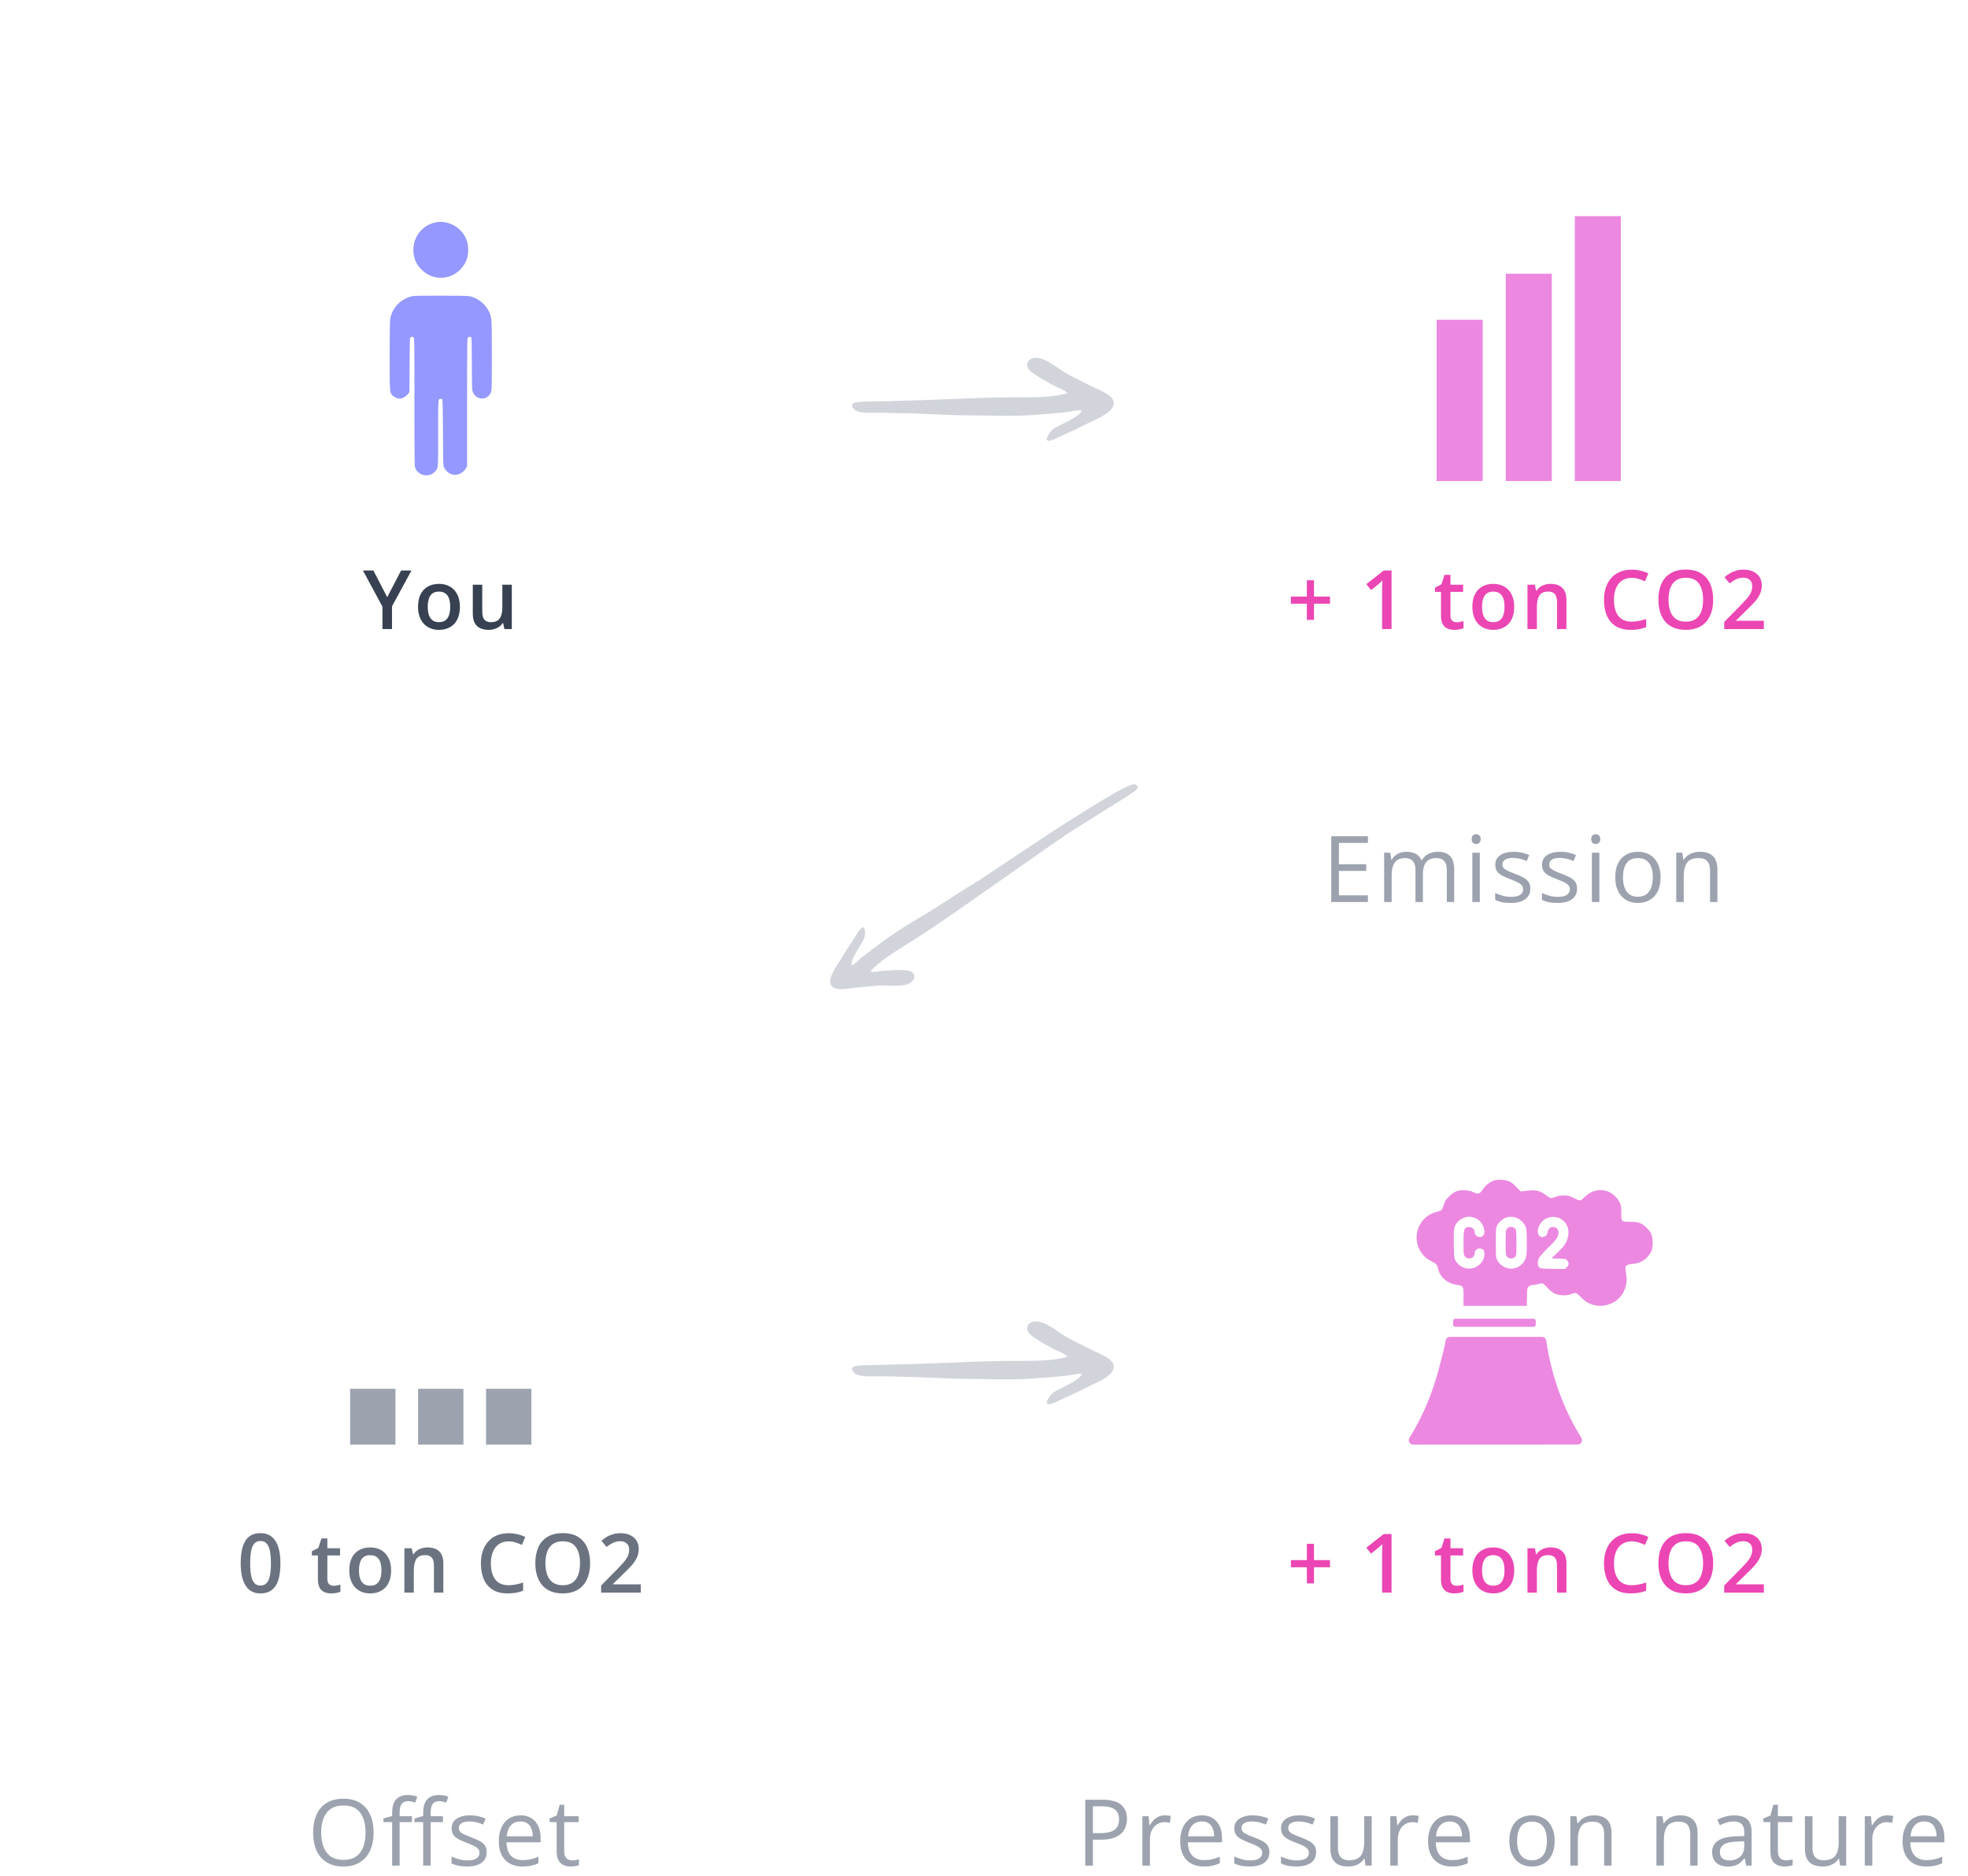 <svg width="192" height="183" viewBox="0 0 192 183" fill="none" xmlns="http://www.w3.org/2000/svg">
<path d="M133.456 88H129.879V81.575H133.456V82.234H130.626V84.313H133.293V84.963H130.626V87.341H133.456V88ZM140.27 83.096C140.8 83.096 141.2 83.235 141.469 83.513C141.739 83.789 141.874 84.232 141.874 84.845V88H141.153V84.88C141.153 84.49 141.068 84.199 140.898 84.005C140.731 83.809 140.482 83.711 140.151 83.711C139.685 83.711 139.347 83.846 139.136 84.115C138.925 84.385 138.819 84.782 138.819 85.306V88H138.094V84.88C138.094 84.619 138.056 84.402 137.98 84.23C137.907 84.057 137.795 83.928 137.646 83.843C137.499 83.755 137.313 83.711 137.088 83.711C136.769 83.711 136.512 83.777 136.319 83.909C136.125 84.04 135.985 84.237 135.897 84.498C135.812 84.755 135.77 85.073 135.77 85.451V88H135.04V83.184H135.629L135.739 83.865H135.778C135.875 83.698 135.997 83.557 136.143 83.443C136.29 83.329 136.454 83.242 136.635 83.184C136.817 83.125 137.01 83.096 137.215 83.096C137.582 83.096 137.888 83.165 138.134 83.302C138.383 83.437 138.563 83.644 138.674 83.922H138.714C138.872 83.644 139.089 83.437 139.364 83.302C139.64 83.165 139.941 83.096 140.27 83.096ZM144.372 83.184V88H143.642V83.184H144.372ZM144.016 81.382C144.136 81.382 144.238 81.421 144.323 81.501C144.411 81.577 144.455 81.697 144.455 81.861C144.455 82.022 144.411 82.142 144.323 82.221C144.238 82.3 144.136 82.34 144.016 82.34C143.89 82.34 143.784 82.3 143.699 82.221C143.617 82.142 143.576 82.022 143.576 81.861C143.576 81.697 143.617 81.577 143.699 81.501C143.784 81.421 143.89 81.382 144.016 81.382ZM149.304 86.682C149.304 86.989 149.227 87.249 149.071 87.46C148.919 87.668 148.699 87.824 148.412 87.93C148.128 88.035 147.788 88.088 147.393 88.088C147.056 88.088 146.764 88.061 146.518 88.009C146.272 87.956 146.057 87.881 145.872 87.785V87.112C146.068 87.209 146.303 87.297 146.575 87.376C146.848 87.455 147.126 87.495 147.41 87.495C147.826 87.495 148.128 87.427 148.315 87.293C148.503 87.158 148.597 86.975 148.597 86.743C148.597 86.611 148.559 86.496 148.482 86.396C148.409 86.293 148.285 86.195 148.109 86.102C147.933 86.005 147.69 85.899 147.379 85.785C147.072 85.668 146.805 85.552 146.58 85.438C146.357 85.321 146.184 85.179 146.061 85.012C145.941 84.845 145.881 84.628 145.881 84.361C145.881 83.954 146.045 83.642 146.373 83.425C146.704 83.206 147.138 83.096 147.674 83.096C147.964 83.096 148.235 83.125 148.487 83.184C148.742 83.239 148.979 83.315 149.199 83.412L148.953 83.997C148.753 83.912 148.541 83.84 148.315 83.781C148.09 83.723 147.86 83.693 147.625 83.693C147.289 83.693 147.029 83.749 146.848 83.86C146.669 83.972 146.58 84.124 146.58 84.317C146.58 84.467 146.621 84.59 146.703 84.686C146.788 84.783 146.922 84.874 147.107 84.959C147.291 85.044 147.535 85.144 147.836 85.258C148.138 85.369 148.399 85.485 148.619 85.605C148.838 85.722 149.007 85.866 149.124 86.036C149.244 86.203 149.304 86.418 149.304 86.682ZM153.863 86.682C153.863 86.989 153.786 87.249 153.63 87.46C153.478 87.668 153.258 87.824 152.971 87.93C152.687 88.035 152.347 88.088 151.952 88.088C151.615 88.088 151.323 88.061 151.077 88.009C150.831 87.956 150.616 87.881 150.431 87.785V87.112C150.627 87.209 150.862 87.297 151.134 87.376C151.407 87.455 151.685 87.495 151.969 87.495C152.385 87.495 152.687 87.427 152.874 87.293C153.062 87.158 153.156 86.975 153.156 86.743C153.156 86.611 153.118 86.496 153.041 86.396C152.968 86.293 152.844 86.195 152.668 86.102C152.492 86.005 152.249 85.899 151.938 85.785C151.631 85.668 151.364 85.552 151.139 85.438C150.916 85.321 150.743 85.179 150.62 85.012C150.5 84.845 150.44 84.628 150.44 84.361C150.44 83.954 150.604 83.642 150.932 83.425C151.263 83.206 151.697 83.096 152.233 83.096C152.523 83.096 152.794 83.125 153.046 83.184C153.301 83.239 153.538 83.315 153.758 83.412L153.512 83.997C153.312 83.912 153.1 83.84 152.874 83.781C152.649 83.723 152.419 83.693 152.184 83.693C151.848 83.693 151.588 83.749 151.407 83.86C151.228 83.972 151.139 84.124 151.139 84.317C151.139 84.467 151.18 84.59 151.262 84.686C151.347 84.783 151.481 84.874 151.666 84.959C151.851 85.044 152.094 85.144 152.395 85.258C152.697 85.369 152.958 85.485 153.178 85.605C153.397 85.722 153.566 85.866 153.683 86.036C153.803 86.203 153.863 86.418 153.863 86.682ZM156.036 83.184V88H155.307V83.184H156.036ZM155.68 81.382C155.8 81.382 155.903 81.421 155.988 81.501C156.076 81.577 156.12 81.697 156.12 81.861C156.12 82.022 156.076 82.142 155.988 82.221C155.903 82.3 155.8 82.34 155.68 82.34C155.554 82.34 155.449 82.3 155.364 82.221C155.282 82.142 155.241 82.022 155.241 81.861C155.241 81.697 155.282 81.577 155.364 81.501C155.449 81.421 155.554 81.382 155.68 81.382ZM162.006 85.583C162.006 85.978 161.954 86.332 161.852 86.642C161.749 86.953 161.601 87.215 161.408 87.429C161.215 87.643 160.98 87.807 160.705 87.921C160.432 88.032 160.123 88.088 159.778 88.088C159.455 88.088 159.16 88.032 158.89 87.921C158.623 87.807 158.392 87.643 158.196 87.429C158.002 87.215 157.851 86.953 157.743 86.642C157.638 86.332 157.585 85.978 157.585 85.583C157.585 85.056 157.674 84.607 157.853 84.238C158.032 83.866 158.287 83.584 158.618 83.39C158.952 83.194 159.349 83.096 159.808 83.096C160.248 83.096 160.632 83.194 160.96 83.39C161.291 83.586 161.547 83.871 161.729 84.243C161.913 84.612 162.006 85.059 162.006 85.583ZM158.341 85.583C158.341 85.97 158.392 86.305 158.495 86.589C158.597 86.874 158.755 87.093 158.969 87.249C159.183 87.404 159.458 87.481 159.795 87.481C160.129 87.481 160.403 87.404 160.617 87.249C160.834 87.093 160.994 86.874 161.096 86.589C161.199 86.305 161.25 85.97 161.25 85.583C161.25 85.199 161.199 84.868 161.096 84.59C160.994 84.309 160.835 84.092 160.621 83.939C160.408 83.787 160.131 83.711 159.791 83.711C159.29 83.711 158.922 83.876 158.688 84.207C158.456 84.539 158.341 84.997 158.341 85.583ZM165.818 83.096C166.389 83.096 166.821 83.236 167.114 83.518C167.407 83.796 167.554 84.244 167.554 84.862V88H166.833V84.911C166.833 84.509 166.741 84.209 166.556 84.01C166.374 83.811 166.095 83.711 165.717 83.711C165.183 83.711 164.808 83.862 164.592 84.164C164.375 84.465 164.266 84.903 164.266 85.478V88H163.537V83.184H164.126L164.236 83.878H164.275C164.378 83.708 164.508 83.566 164.666 83.452C164.825 83.335 165.002 83.247 165.198 83.188C165.394 83.126 165.601 83.096 165.818 83.096Z" fill="#9CA3AF"/>
<path d="M36.451 178.779C36.451 179.274 36.388 179.725 36.262 180.132C36.136 180.537 35.949 180.885 35.7 181.178C35.454 181.468 35.148 181.692 34.781 181.851C34.415 182.009 33.99 182.088 33.507 182.088C33.009 182.088 32.574 182.009 32.202 181.851C31.832 181.692 31.525 181.467 31.279 181.174C31.036 180.881 30.852 180.531 30.73 180.124C30.609 179.716 30.549 179.265 30.549 178.77C30.549 178.114 30.658 177.538 30.875 177.043C31.091 176.548 31.419 176.163 31.859 175.887C32.301 175.612 32.855 175.474 33.52 175.474C34.156 175.474 34.69 175.61 35.124 175.883C35.56 176.155 35.89 176.539 36.113 177.034C36.338 177.526 36.451 178.108 36.451 178.779ZM31.336 178.779C31.336 179.324 31.414 179.795 31.569 180.194C31.724 180.592 31.961 180.9 32.281 181.117C32.603 181.333 33.012 181.442 33.507 181.442C34.005 181.442 34.412 181.333 34.728 181.117C35.048 180.9 35.284 180.592 35.436 180.194C35.588 179.795 35.665 179.324 35.665 178.779C35.665 177.95 35.49 177.302 35.142 176.836C34.796 176.368 34.255 176.133 33.52 176.133C33.022 176.133 32.612 176.24 32.29 176.454C31.967 176.668 31.727 176.973 31.569 177.368C31.414 177.761 31.336 178.231 31.336 178.779ZM40.188 177.755H38.989V182H38.259V177.755H37.407V177.403L38.259 177.162V176.841C38.259 176.437 38.319 176.108 38.439 175.856C38.56 175.602 38.734 175.414 38.962 175.294C39.191 175.174 39.469 175.114 39.797 175.114C39.982 175.114 40.15 175.13 40.303 175.162C40.458 175.194 40.594 175.231 40.711 175.272L40.522 175.848C40.423 175.815 40.31 175.786 40.184 175.76C40.061 175.73 39.935 175.716 39.806 175.716C39.528 175.716 39.321 175.807 39.187 175.988C39.055 176.167 38.989 176.448 38.989 176.832V177.184H40.188V177.755ZM43.216 177.755H42.017V182H41.287V177.755H40.435V177.403L41.287 177.162V176.841C41.287 176.437 41.347 176.108 41.467 175.856C41.587 175.602 41.762 175.414 41.99 175.294C42.219 175.174 42.497 175.114 42.825 175.114C43.01 175.114 43.178 175.13 43.331 175.162C43.486 175.194 43.622 175.231 43.739 175.272L43.55 175.848C43.451 175.815 43.338 175.786 43.212 175.76C43.089 175.73 42.963 175.716 42.834 175.716C42.556 175.716 42.349 175.807 42.214 175.988C42.083 176.167 42.017 176.448 42.017 176.832V177.184H43.216V177.755ZM47.485 180.682C47.485 180.989 47.408 181.249 47.252 181.459C47.1 181.667 46.88 181.824 46.593 181.93C46.309 182.035 45.969 182.088 45.574 182.088C45.237 182.088 44.945 182.062 44.699 182.009C44.453 181.956 44.238 181.881 44.053 181.785V181.112C44.249 181.209 44.484 181.297 44.756 181.376C45.029 181.455 45.307 181.495 45.591 181.495C46.007 181.495 46.309 181.427 46.496 181.292C46.684 181.158 46.778 180.975 46.778 180.743C46.778 180.611 46.74 180.496 46.663 180.396C46.59 180.293 46.466 180.195 46.29 180.102C46.114 180.005 45.871 179.899 45.56 179.785C45.253 179.668 44.986 179.552 44.761 179.438C44.538 179.321 44.365 179.179 44.242 179.012C44.122 178.845 44.062 178.628 44.062 178.361C44.062 177.954 44.226 177.642 44.554 177.425C44.885 177.206 45.319 177.096 45.855 177.096C46.145 177.096 46.416 177.125 46.668 177.184C46.923 177.239 47.16 177.315 47.38 177.412L47.134 177.997C46.934 177.912 46.722 177.84 46.496 177.781C46.271 177.723 46.041 177.693 45.807 177.693C45.47 177.693 45.21 177.749 45.029 177.86C44.85 177.972 44.761 178.124 44.761 178.317C44.761 178.467 44.802 178.59 44.884 178.687C44.969 178.783 45.103 178.874 45.288 178.959C45.473 179.044 45.716 179.144 46.017 179.258C46.319 179.369 46.58 179.485 46.8 179.605C47.02 179.722 47.188 179.866 47.305 180.036C47.425 180.203 47.485 180.418 47.485 180.682ZM50.783 177.096C51.193 177.096 51.545 177.187 51.838 177.368C52.131 177.55 52.355 177.805 52.51 178.133C52.666 178.458 52.743 178.839 52.743 179.275V179.728H49.416C49.425 180.293 49.566 180.724 49.838 181.02C50.111 181.316 50.495 181.464 50.99 181.464C51.294 181.464 51.564 181.436 51.798 181.38C52.033 181.325 52.276 181.243 52.528 181.134V181.776C52.285 181.884 52.043 181.963 51.803 182.013C51.565 182.063 51.284 182.088 50.959 182.088C50.496 182.088 50.092 181.994 49.746 181.807C49.403 181.616 49.137 181.338 48.946 180.972C48.756 180.605 48.661 180.157 48.661 179.627C48.661 179.108 48.747 178.66 48.92 178.282C49.096 177.901 49.342 177.608 49.658 177.403C49.977 177.198 50.352 177.096 50.783 177.096ZM50.774 177.693C50.385 177.693 50.074 177.821 49.843 178.076C49.611 178.331 49.474 178.687 49.43 179.144H51.978C51.975 178.856 51.93 178.604 51.842 178.388C51.757 178.168 51.627 177.998 51.451 177.878C51.275 177.755 51.05 177.693 50.774 177.693ZM55.808 181.49C55.928 181.49 56.051 181.48 56.177 181.459C56.303 181.439 56.406 181.414 56.485 181.385V181.952C56.4 181.99 56.281 182.022 56.129 182.048C55.979 182.075 55.833 182.088 55.689 182.088C55.434 182.088 55.203 182.044 54.995 181.956C54.787 181.865 54.62 181.713 54.494 181.499C54.371 181.285 54.309 180.989 54.309 180.611V177.755H53.624V177.399L54.314 177.113L54.604 176.067H55.043V177.184H56.454V177.755H55.043V180.589C55.043 180.891 55.112 181.117 55.25 181.266C55.391 181.416 55.577 181.49 55.808 181.49Z" fill="#9CA3AF"/>
<path d="M107.558 175.575C108.387 175.575 108.992 175.738 109.373 176.063C109.756 176.385 109.948 176.848 109.948 177.452C109.948 177.724 109.903 177.983 109.812 178.229C109.724 178.473 109.581 178.688 109.381 178.875C109.182 179.06 108.92 179.207 108.595 179.315C108.272 179.42 107.877 179.473 107.408 179.473H106.626V182H105.879V175.575H107.558ZM107.487 176.212H106.626V178.832H107.325C107.735 178.832 108.076 178.788 108.349 178.7C108.624 178.612 108.831 178.47 108.968 178.273C109.106 178.074 109.175 177.811 109.175 177.482C109.175 177.055 109.039 176.737 108.766 176.529C108.494 176.318 108.067 176.212 107.487 176.212ZM113.642 177.096C113.738 177.096 113.839 177.102 113.945 177.113C114.05 177.122 114.144 177.135 114.226 177.153L114.134 177.83C114.055 177.809 113.967 177.793 113.87 177.781C113.773 177.77 113.683 177.764 113.598 177.764C113.404 177.764 113.221 177.803 113.048 177.882C112.878 177.958 112.729 178.07 112.6 178.216C112.471 178.36 112.37 178.534 112.297 178.739C112.224 178.941 112.187 179.167 112.187 179.416V182H111.453V177.184H112.06L112.139 178.071H112.169C112.269 177.893 112.389 177.73 112.53 177.583C112.67 177.434 112.833 177.315 113.018 177.228C113.205 177.14 113.413 177.096 113.642 177.096ZM117.26 177.096C117.67 177.096 118.022 177.187 118.315 177.368C118.608 177.55 118.832 177.805 118.987 178.133C119.143 178.458 119.22 178.839 119.22 179.275V179.728H115.894C115.902 180.293 116.043 180.724 116.315 181.02C116.588 181.316 116.972 181.464 117.467 181.464C117.771 181.464 118.041 181.436 118.275 181.38C118.51 181.325 118.753 181.243 119.005 181.134V181.776C118.762 181.884 118.52 181.963 118.28 182.013C118.042 182.063 117.761 182.088 117.436 182.088C116.973 182.088 116.569 181.994 116.223 181.807C115.88 181.616 115.614 181.338 115.423 180.972C115.233 180.605 115.138 180.157 115.138 179.627C115.138 179.108 115.224 178.66 115.397 178.282C115.573 177.901 115.819 177.608 116.135 177.403C116.455 177.198 116.83 177.096 117.26 177.096ZM117.251 177.693C116.862 177.693 116.551 177.821 116.32 178.076C116.088 178.331 115.951 178.687 115.907 179.144H118.456C118.453 178.856 118.407 178.604 118.319 178.388C118.234 178.168 118.104 177.998 117.928 177.878C117.752 177.755 117.527 177.693 117.251 177.693ZM123.845 180.682C123.845 180.989 123.768 181.249 123.612 181.459C123.46 181.667 123.24 181.824 122.953 181.93C122.669 182.035 122.329 182.088 121.934 182.088C121.597 182.088 121.305 182.062 121.059 182.009C120.813 181.956 120.598 181.881 120.413 181.785V181.112C120.609 181.209 120.844 181.297 121.116 181.376C121.389 181.455 121.667 181.495 121.951 181.495C122.367 181.495 122.669 181.427 122.856 181.292C123.044 181.158 123.138 180.975 123.138 180.743C123.138 180.611 123.1 180.496 123.023 180.396C122.95 180.293 122.826 180.195 122.65 180.102C122.474 180.005 122.231 179.899 121.92 179.785C121.613 179.668 121.346 179.552 121.121 179.438C120.898 179.321 120.725 179.179 120.602 179.012C120.482 178.845 120.422 178.628 120.422 178.361C120.422 177.954 120.586 177.642 120.914 177.425C121.245 177.206 121.679 177.096 122.215 177.096C122.505 177.096 122.776 177.125 123.028 177.184C123.283 177.239 123.52 177.315 123.74 177.412L123.494 177.997C123.294 177.912 123.082 177.84 122.856 177.781C122.631 177.723 122.401 177.693 122.166 177.693C121.83 177.693 121.57 177.749 121.389 177.86C121.21 177.972 121.121 178.124 121.121 178.317C121.121 178.467 121.162 178.59 121.244 178.687C121.329 178.783 121.463 178.874 121.648 178.959C121.832 179.044 122.076 179.144 122.377 179.258C122.679 179.369 122.94 179.485 123.16 179.605C123.379 179.722 123.548 179.866 123.665 180.036C123.785 180.203 123.845 180.418 123.845 180.682ZM128.404 180.682C128.404 180.989 128.327 181.249 128.171 181.459C128.019 181.667 127.799 181.824 127.512 181.93C127.228 182.035 126.888 182.088 126.493 182.088C126.156 182.088 125.864 182.062 125.618 182.009C125.372 181.956 125.157 181.881 124.972 181.785V181.112C125.168 181.209 125.403 181.297 125.675 181.376C125.948 181.455 126.226 181.495 126.51 181.495C126.926 181.495 127.228 181.427 127.415 181.292C127.603 181.158 127.697 180.975 127.697 180.743C127.697 180.611 127.659 180.496 127.582 180.396C127.509 180.293 127.385 180.195 127.209 180.102C127.033 180.005 126.79 179.899 126.479 179.785C126.172 179.668 125.905 179.552 125.68 179.438C125.457 179.321 125.284 179.179 125.161 179.012C125.041 178.845 124.981 178.628 124.981 178.361C124.981 177.954 125.145 177.642 125.473 177.425C125.804 177.206 126.238 177.096 126.774 177.096C127.064 177.096 127.335 177.125 127.587 177.184C127.842 177.239 128.079 177.315 128.299 177.412L128.053 177.997C127.853 177.912 127.641 177.84 127.415 177.781C127.19 177.723 126.96 177.693 126.726 177.693C126.389 177.693 126.129 177.749 125.948 177.86C125.769 177.972 125.68 178.124 125.68 178.317C125.68 178.467 125.721 178.59 125.803 178.687C125.888 178.783 126.022 178.874 126.207 178.959C126.392 179.044 126.635 179.144 126.936 179.258C127.238 179.369 127.499 179.485 127.719 179.605C127.938 179.722 128.107 179.866 128.224 180.036C128.344 180.203 128.404 180.418 128.404 180.682ZM133.825 177.184V182H133.227L133.121 181.323H133.082C132.982 181.49 132.853 181.631 132.695 181.745C132.537 181.859 132.358 181.944 132.159 182C131.963 182.059 131.753 182.088 131.531 182.088C131.15 182.088 130.83 182.026 130.573 181.903C130.315 181.78 130.12 181.59 129.988 181.332C129.859 181.074 129.795 180.743 129.795 180.339V177.184H130.533V180.286C130.533 180.687 130.624 180.988 130.806 181.187C130.987 181.383 131.264 181.481 131.636 181.481C131.994 181.481 132.278 181.414 132.489 181.279C132.703 181.145 132.856 180.947 132.95 180.686C133.044 180.422 133.091 180.1 133.091 179.719V177.184H133.825ZM137.826 177.096C137.922 177.096 138.023 177.102 138.129 177.113C138.234 177.122 138.328 177.135 138.41 177.153L138.318 177.83C138.239 177.809 138.151 177.793 138.054 177.781C137.957 177.77 137.867 177.764 137.782 177.764C137.588 177.764 137.405 177.803 137.232 177.882C137.062 177.958 136.913 178.07 136.784 178.216C136.655 178.36 136.554 178.534 136.481 178.739C136.408 178.941 136.371 179.167 136.371 179.416V182H135.637V177.184H136.244L136.323 178.071H136.353C136.453 177.893 136.573 177.73 136.714 177.583C136.854 177.434 137.017 177.315 137.202 177.228C137.389 177.14 137.597 177.096 137.826 177.096ZM141.444 177.096C141.854 177.096 142.206 177.187 142.499 177.368C142.792 177.55 143.016 177.805 143.171 178.133C143.327 178.458 143.404 178.839 143.404 179.275V179.728H140.077C140.086 180.293 140.227 180.724 140.499 181.02C140.772 181.316 141.156 181.464 141.651 181.464C141.955 181.464 142.225 181.436 142.459 181.38C142.694 181.325 142.937 181.243 143.189 181.134V181.776C142.946 181.884 142.704 181.963 142.464 182.013C142.226 182.063 141.945 182.088 141.62 182.088C141.157 182.088 140.753 181.994 140.407 181.807C140.064 181.616 139.798 181.338 139.607 180.972C139.417 180.605 139.322 180.157 139.322 179.627C139.322 179.108 139.408 178.66 139.581 178.282C139.757 177.901 140.003 177.608 140.319 177.403C140.639 177.198 141.014 177.096 141.444 177.096ZM141.435 177.693C141.046 177.693 140.735 177.821 140.504 178.076C140.272 178.331 140.135 178.687 140.091 179.144H142.64C142.637 178.856 142.591 178.604 142.503 178.388C142.418 178.168 142.288 177.998 142.112 177.878C141.936 177.755 141.711 177.693 141.435 177.693ZM151.674 179.583C151.674 179.979 151.623 180.332 151.52 180.642C151.418 180.953 151.27 181.215 151.076 181.429C150.883 181.643 150.649 181.807 150.373 181.921C150.101 182.032 149.792 182.088 149.446 182.088C149.124 182.088 148.828 182.032 148.558 181.921C148.292 181.807 148.06 181.643 147.864 181.429C147.671 181.215 147.52 180.953 147.411 180.642C147.306 180.332 147.253 179.979 147.253 179.583C147.253 179.056 147.343 178.607 147.521 178.238C147.7 177.866 147.955 177.583 148.286 177.39C148.62 177.194 149.017 177.096 149.477 177.096C149.916 177.096 150.3 177.194 150.628 177.39C150.959 177.586 151.216 177.871 151.397 178.243C151.582 178.612 151.674 179.059 151.674 179.583ZM148.009 179.583C148.009 179.97 148.06 180.305 148.163 180.589C148.265 180.874 148.424 181.093 148.638 181.249C148.851 181.404 149.127 181.481 149.464 181.481C149.798 181.481 150.072 181.404 150.285 181.249C150.502 181.093 150.662 180.874 150.764 180.589C150.867 180.305 150.918 179.97 150.918 179.583C150.918 179.199 150.867 178.868 150.764 178.59C150.662 178.309 150.504 178.092 150.29 177.939C150.076 177.787 149.799 177.711 149.459 177.711C148.958 177.711 148.591 177.876 148.356 178.208C148.125 178.539 148.009 178.997 148.009 179.583ZM155.486 177.096C156.057 177.096 156.49 177.236 156.783 177.518C157.075 177.796 157.222 178.244 157.222 178.862V182H156.501V178.911C156.501 178.509 156.409 178.209 156.224 178.01C156.043 177.811 155.763 177.711 155.385 177.711C154.852 177.711 154.477 177.862 154.26 178.164C154.043 178.465 153.935 178.903 153.935 179.478V182H153.205V177.184H153.794L153.904 177.878H153.944C154.046 177.708 154.177 177.566 154.335 177.452C154.493 177.334 154.67 177.247 154.867 177.188C155.063 177.126 155.269 177.096 155.486 177.096ZM163.884 177.096C164.455 177.096 164.887 177.236 165.18 177.518C165.473 177.796 165.619 178.244 165.619 178.862V182H164.899V178.911C164.899 178.509 164.806 178.209 164.622 178.01C164.44 177.811 164.16 177.711 163.782 177.711C163.249 177.711 162.874 177.862 162.657 178.164C162.441 178.465 162.332 178.903 162.332 179.478V182H161.603V177.184H162.192L162.302 177.878H162.341C162.444 177.708 162.574 177.566 162.732 177.452C162.89 177.334 163.068 177.247 163.264 177.188C163.46 177.126 163.667 177.096 163.884 177.096ZM169.194 177.104C169.768 177.104 170.195 177.233 170.473 177.491C170.751 177.749 170.89 178.161 170.89 178.726V182H170.359L170.218 181.288H170.183C170.048 181.464 169.907 181.612 169.761 181.732C169.614 181.849 169.445 181.938 169.251 182C169.061 182.059 168.826 182.088 168.548 182.088C168.255 182.088 167.994 182.037 167.766 181.934C167.54 181.832 167.362 181.676 167.23 181.468C167.101 181.26 167.036 180.997 167.036 180.677C167.036 180.197 167.227 179.828 167.608 179.57C167.989 179.312 168.569 179.171 169.348 179.148L170.178 179.113V178.818C170.178 178.402 170.089 178.111 169.91 177.944C169.732 177.777 169.48 177.693 169.155 177.693C168.903 177.693 168.662 177.73 168.434 177.803C168.205 177.876 167.989 177.963 167.783 178.062L167.559 177.509C167.776 177.397 168.025 177.302 168.306 177.223C168.588 177.144 168.884 177.104 169.194 177.104ZM170.17 179.627L169.436 179.658C168.835 179.681 168.412 179.779 168.166 179.952C167.92 180.125 167.797 180.37 167.797 180.686C167.797 180.961 167.88 181.165 168.047 181.297C168.214 181.429 168.435 181.495 168.711 181.495C169.138 181.495 169.489 181.376 169.761 181.139C170.033 180.901 170.17 180.545 170.17 180.071V179.627ZM174.219 181.49C174.339 181.49 174.462 181.48 174.588 181.459C174.714 181.439 174.817 181.414 174.896 181.385V181.952C174.811 181.99 174.692 182.022 174.54 182.048C174.39 182.075 174.244 182.088 174.1 182.088C173.845 182.088 173.614 182.044 173.406 181.956C173.198 181.865 173.031 181.713 172.905 181.499C172.782 181.285 172.72 180.989 172.72 180.611V177.755H172.035V177.399L172.725 177.113L173.015 176.067H173.454V177.184H174.865V177.755H173.454V180.589C173.454 180.891 173.523 181.117 173.661 181.266C173.801 181.416 173.988 181.49 174.219 181.49ZM180.118 177.184V182H179.521L179.415 181.323H179.376C179.276 181.49 179.147 181.631 178.989 181.745C178.831 181.859 178.652 181.944 178.453 182C178.257 182.059 178.047 182.088 177.824 182.088C177.444 182.088 177.124 182.026 176.866 181.903C176.609 181.78 176.414 181.59 176.282 181.332C176.153 181.074 176.089 180.743 176.089 180.339V177.184H176.827V180.286C176.827 180.687 176.918 180.988 177.099 181.187C177.281 181.383 177.558 181.481 177.93 181.481C178.287 181.481 178.571 181.414 178.782 181.279C178.996 181.145 179.15 180.947 179.244 180.686C179.338 180.422 179.384 180.1 179.384 179.719V177.184H180.118ZM184.119 177.096C184.216 177.096 184.317 177.102 184.423 177.113C184.528 177.122 184.622 177.135 184.704 177.153L184.611 177.83C184.532 177.809 184.445 177.793 184.348 177.781C184.251 177.77 184.16 177.764 184.075 177.764C183.882 177.764 183.699 177.803 183.526 177.882C183.356 177.958 183.207 178.07 183.078 178.216C182.949 178.36 182.848 178.534 182.775 178.739C182.701 178.941 182.665 179.167 182.665 179.416V182H181.931V177.184H182.537L182.616 178.071H182.647C182.747 177.893 182.867 177.73 183.007 177.583C183.148 177.434 183.311 177.315 183.495 177.228C183.683 177.14 183.891 177.096 184.119 177.096ZM187.738 177.096C188.148 177.096 188.5 177.187 188.793 177.368C189.086 177.55 189.31 177.805 189.465 178.133C189.62 178.458 189.698 178.839 189.698 179.275V179.728H186.371C186.38 180.293 186.521 180.724 186.793 181.02C187.066 181.316 187.449 181.464 187.944 181.464C188.249 181.464 188.519 181.436 188.753 181.38C188.987 181.325 189.231 181.243 189.483 181.134V181.776C189.239 181.884 188.998 181.963 188.757 182.013C188.52 182.063 188.239 182.088 187.914 182.088C187.451 182.088 187.047 181.994 186.701 181.807C186.358 181.616 186.091 181.338 185.901 180.972C185.711 180.605 185.615 180.157 185.615 179.627C185.615 179.108 185.702 178.66 185.875 178.282C186.05 177.901 186.297 177.608 186.613 177.403C186.932 177.198 187.307 177.096 187.738 177.096ZM187.729 177.693C187.34 177.693 187.029 177.821 186.798 178.076C186.566 178.331 186.428 178.687 186.384 179.144H188.933C188.93 178.856 188.885 178.604 188.797 178.388C188.712 178.168 188.582 177.998 188.406 177.878C188.23 177.755 188.005 177.693 187.729 177.693Z" fill="#9CA3AF"/>
<g filter="url(#filter0_d_2566_82474)">
<rect x="9" y="5.506" width="68" height="68" rx="34" fill="white" shape-rendering="crispEdges"/>
<path fill-rule="evenodd" clip-rule="evenodd" d="M42.437 18.991C41.203 19.262 40.329 20.364 40.331 21.644C40.332 22.427 40.571 23.02 41.105 23.564C42.334 24.817 44.322 24.601 45.273 23.111C45.55 22.677 45.674 22.233 45.673 21.681C45.671 21.129 45.613 20.861 45.401 20.422C45.062 19.719 44.334 19.158 43.541 18.988C43.104 18.895 42.873 18.896 42.437 18.991ZM40.35 26.156C39.209 26.333 38.274 27.243 38.073 28.371C38.037 28.57 38.018 29.86 38.018 32.01C38.018 35.603 38.013 35.545 38.29 35.85C38.442 36.018 38.773 36.167 38.996 36.169C39.244 36.17 39.598 35.977 39.787 35.735L39.944 35.535L39.958 32.971C39.965 31.561 39.983 30.357 39.997 30.294C40.028 30.154 40.187 30.096 40.328 30.172C40.432 30.229 40.433 30.244 40.433 36.486C40.433 42.025 40.442 42.766 40.513 42.938C40.833 43.717 41.867 43.9 42.447 43.28C42.752 42.954 42.745 43.038 42.745 39.539C42.745 36.695 42.754 36.325 42.826 36.252C42.924 36.152 43.072 36.146 43.148 36.238C43.185 36.284 43.208 37.316 43.218 39.51C43.233 42.679 43.234 42.717 43.344 42.923C43.472 43.164 43.681 43.373 43.901 43.483C44.453 43.758 45.159 43.517 45.452 42.954L45.571 42.724V36.509C45.571 30.554 45.575 30.29 45.665 30.207C45.776 30.105 45.887 30.097 45.972 30.184C46.018 30.231 46.034 30.867 46.034 32.726C46.034 34.226 46.055 35.28 46.086 35.394C46.167 35.691 46.349 35.925 46.597 36.053C47.091 36.306 47.65 36.097 47.889 35.57C47.978 35.374 47.984 35.157 47.984 31.972C47.985 28.267 47.982 28.23 47.683 27.628C47.375 27.009 46.761 26.479 46.089 26.251C45.761 26.14 45.676 26.136 43.182 26.126C41.769 26.12 40.494 26.134 40.35 26.156Z" fill="#9498FF"/>
<path d="M37.776 55.541L39.131 52.935H40.143L38.244 56.428V58.647H37.311V56.463L35.408 52.935H36.428L37.776 55.541ZM44.867 56.475C44.867 56.834 44.82 57.153 44.727 57.432C44.633 57.71 44.496 57.946 44.316 58.139C44.137 58.329 43.921 58.475 43.668 58.576C43.415 58.675 43.13 58.725 42.812 58.725C42.516 58.725 42.243 58.675 41.996 58.576C41.749 58.475 41.534 58.329 41.352 58.139C41.172 57.946 41.033 57.71 40.934 57.432C40.835 57.153 40.785 56.834 40.785 56.475C40.785 55.998 40.867 55.594 41.031 55.264C41.198 54.93 41.435 54.676 41.742 54.502C42.05 54.328 42.415 54.24 42.84 54.24C43.238 54.24 43.59 54.328 43.895 54.502C44.199 54.676 44.438 54.93 44.609 55.264C44.781 55.597 44.867 56.001 44.867 56.475ZM41.73 56.475C41.73 56.79 41.768 57.059 41.844 57.283C41.922 57.507 42.042 57.679 42.203 57.799C42.365 57.916 42.573 57.975 42.828 57.975C43.083 57.975 43.292 57.916 43.453 57.799C43.615 57.679 43.733 57.507 43.809 57.283C43.884 57.059 43.922 56.79 43.922 56.475C43.922 56.16 43.884 55.893 43.809 55.674C43.733 55.453 43.615 55.285 43.453 55.17C43.292 55.053 43.082 54.994 42.824 54.994C42.444 54.994 42.167 55.122 41.992 55.377C41.818 55.632 41.73 55.998 41.73 56.475ZM49.931 54.322V58.647H49.209L49.084 58.065H49.033C48.942 58.213 48.826 58.337 48.685 58.435C48.545 58.532 48.388 58.603 48.217 58.65C48.045 58.7 47.864 58.725 47.674 58.725C47.348 58.725 47.069 58.67 46.838 58.56C46.608 58.449 46.433 58.277 46.31 58.045C46.188 57.813 46.127 57.514 46.127 57.147V54.322H47.049V56.975C47.049 57.31 47.116 57.562 47.252 57.728C47.39 57.895 47.603 57.978 47.892 57.978C48.171 57.978 48.392 57.921 48.556 57.807C48.721 57.692 48.836 57.523 48.904 57.299C48.974 57.075 49.01 56.8 49.01 56.475V54.322H49.931Z" fill="#374151"/>
</g>
<path d="M102.665 41.913C103.34 41.433 105.189 40.772 105.563 40.058C105.215 39.943 104.536 40.154 104.168 40.195C103.583 40.258 102.999 40.306 102.416 40.359C101.385 40.451 100.354 40.527 99.32 40.554C97.722 40.598 96.117 40.529 94.53 40.522C92.74 40.514 90.958 40.394 89.174 40.34C88.099 40.307 87.026 40.292 85.951 40.26C85.35 40.24 83.705 40.427 83.273 39.873C82.831 39.305 83.451 39.237 83.901 39.209C84.829 39.151 85.759 39.159 86.69 39.132C88.634 39.076 90.577 39.028 92.519 38.942C94.432 38.858 96.363 38.786 98.276 38.766C100.117 38.748 102.341 38.858 104.125 38.368C103.941 38.033 103.07 37.767 102.711 37.566C102.15 37.254 101.578 36.937 101.038 36.585C100.657 36.335 100.046 35.927 100.247 35.358C100.392 34.955 100.992 34.849 101.354 34.925C102.341 35.129 103.447 36.135 104.349 36.603C105.422 37.157 106.502 37.696 107.59 38.205C108.269 38.521 109.046 39.096 108.444 39.898C107.959 40.541 106.598 41.043 105.905 41.41C104.96 41.911 103.98 42.307 103.018 42.776C101.797 43.37 101.978 42.69 102.664 41.915C102.79 41.826 102.45 42.153 102.664 41.915L102.665 41.913Z" fill="#D1D5DB"/>
<g filter="url(#filter1_d_2566_82474)">
<rect x="115" y="5.506" width="68" height="68" rx="34" fill="white" shape-rendering="crispEdges"/>
<path d="M140.16 44.206H144.654V28.477H140.16V44.206Z" fill="#EC88E0"/>
<path d="M146.901 44.206H151.395V23.983H146.901V44.206Z" fill="#EC88E0"/>
<path d="M153.642 44.206H158.136V18.366H153.642V44.206Z" fill="#EC88E0"/>
<path d="M128.195 55.478H129.757V56.174H128.195V57.752H127.499V56.174H125.941V55.478H127.499V53.885H128.195V55.478ZM135.76 58.647H134.839V54.971C134.839 54.848 134.84 54.726 134.842 54.603C134.845 54.481 134.848 54.361 134.85 54.244C134.856 54.127 134.862 54.015 134.87 53.908C134.815 53.968 134.747 54.033 134.667 54.103C134.589 54.174 134.505 54.247 134.417 54.322L133.76 54.846L133.3 54.264L134.995 52.935H135.76V58.647ZM142.104 57.982C142.224 57.982 142.342 57.972 142.459 57.951C142.576 57.928 142.683 57.9 142.78 57.869V58.565C142.678 58.609 142.546 58.647 142.385 58.678C142.224 58.709 142.056 58.725 141.881 58.725C141.636 58.725 141.416 58.684 141.221 58.603C141.026 58.52 140.871 58.378 140.756 58.178C140.642 57.977 140.584 57.7 140.584 57.346V55.022H139.994V54.611L140.627 54.287L140.928 53.361H141.506V54.322H142.744V55.022H141.506V57.334C141.506 57.553 141.561 57.715 141.67 57.822C141.78 57.929 141.924 57.982 142.104 57.982ZM147.727 56.475C147.727 56.834 147.68 57.153 147.586 57.432C147.492 57.71 147.355 57.946 147.176 58.139C146.996 58.329 146.78 58.475 146.527 58.576C146.275 58.675 145.99 58.725 145.672 58.725C145.375 58.725 145.103 58.675 144.855 58.576C144.608 58.475 144.393 58.329 144.211 58.139C144.031 57.946 143.892 57.71 143.793 57.432C143.694 57.153 143.645 56.834 143.645 56.475C143.645 55.998 143.727 55.594 143.891 55.264C144.057 54.93 144.294 54.676 144.602 54.502C144.909 54.328 145.275 54.24 145.699 54.24C146.098 54.24 146.449 54.328 146.754 54.502C147.059 54.676 147.297 54.93 147.469 55.264C147.641 55.597 147.727 56.001 147.727 56.475ZM144.59 56.475C144.59 56.79 144.628 57.059 144.703 57.283C144.781 57.507 144.901 57.679 145.062 57.799C145.224 57.916 145.432 57.975 145.688 57.975C145.943 57.975 146.151 57.916 146.312 57.799C146.474 57.679 146.592 57.507 146.668 57.283C146.743 57.059 146.781 56.79 146.781 56.475C146.781 56.16 146.743 55.893 146.668 55.674C146.592 55.453 146.474 55.285 146.312 55.17C146.151 55.053 145.941 54.994 145.684 54.994C145.303 54.994 145.026 55.122 144.852 55.377C144.677 55.632 144.59 55.998 144.59 56.475ZM151.275 54.24C151.762 54.24 152.141 54.367 152.412 54.619C152.685 54.869 152.822 55.272 152.822 55.826V58.647H151.904V55.998C151.904 55.662 151.835 55.411 151.697 55.244C151.559 55.075 151.345 54.99 151.056 54.99C150.637 54.99 150.345 55.119 150.181 55.377C150.02 55.635 149.939 56.008 149.939 56.498V58.647H149.021V54.322H149.736L149.865 54.908H149.916C150.01 54.757 150.125 54.633 150.263 54.537C150.404 54.438 150.56 54.364 150.732 54.315C150.907 54.265 151.088 54.24 151.275 54.24ZM159.193 53.65C158.919 53.65 158.674 53.7 158.458 53.799C158.245 53.898 158.064 54.041 157.915 54.228C157.767 54.413 157.654 54.639 157.575 54.904C157.497 55.167 157.458 55.464 157.458 55.795C157.458 56.238 157.521 56.619 157.646 56.94C157.771 57.257 157.961 57.502 158.216 57.674C158.471 57.843 158.794 57.928 159.185 57.928C159.427 57.928 159.663 57.904 159.892 57.857C160.121 57.81 160.358 57.747 160.603 57.666V58.463C160.371 58.554 160.137 58.62 159.9 58.662C159.663 58.704 159.389 58.725 159.079 58.725C158.496 58.725 158.012 58.603 157.626 58.361C157.243 58.119 156.957 57.778 156.767 57.338C156.579 56.898 156.486 56.382 156.486 55.791C156.486 55.359 156.546 54.963 156.665 54.603C156.785 54.244 156.96 53.934 157.189 53.674C157.418 53.411 157.7 53.209 158.036 53.068C158.375 52.925 158.762 52.853 159.197 52.853C159.483 52.853 159.764 52.886 160.04 52.951C160.319 53.014 160.577 53.103 160.814 53.221L160.486 53.994C160.288 53.9 160.081 53.82 159.865 53.752C159.648 53.684 159.424 53.65 159.193 53.65ZM167.14 55.783C167.14 56.223 167.084 56.624 166.972 56.986C166.862 57.346 166.697 57.656 166.476 57.916C166.254 58.174 165.977 58.373 165.644 58.514C165.31 58.654 164.92 58.725 164.472 58.725C164.016 58.725 163.62 58.654 163.284 58.514C162.951 58.373 162.674 58.172 162.452 57.912C162.233 57.652 162.069 57.34 161.96 56.978C161.851 56.617 161.796 56.215 161.796 55.775C161.796 55.187 161.892 54.674 162.085 54.236C162.28 53.796 162.576 53.455 162.972 53.213C163.37 52.968 163.873 52.846 164.48 52.846C165.073 52.846 165.567 52.967 165.96 53.209C166.353 53.451 166.647 53.792 166.843 54.232C167.041 54.67 167.14 55.187 167.14 55.783ZM162.78 55.783C162.78 56.223 162.84 56.605 162.96 56.928C163.08 57.248 163.263 57.495 163.511 57.67C163.761 57.842 164.081 57.928 164.472 57.928C164.865 57.928 165.185 57.842 165.433 57.67C165.68 57.495 165.862 57.248 165.98 56.928C166.097 56.605 166.155 56.223 166.155 55.783C166.155 55.114 166.021 54.59 165.753 54.213C165.487 53.833 165.063 53.643 164.48 53.643C164.089 53.643 163.767 53.728 163.515 53.9C163.265 54.072 163.08 54.318 162.96 54.639C162.84 54.956 162.78 55.338 162.78 55.783ZM172.083 58.647H168.216V57.955L169.696 56.455C169.983 56.163 170.218 55.912 170.403 55.701C170.588 55.488 170.725 55.286 170.813 55.096C170.904 54.906 170.95 54.699 170.95 54.475C170.95 54.199 170.871 53.99 170.712 53.85C170.553 53.706 170.343 53.635 170.083 53.635C169.835 53.635 169.606 53.684 169.395 53.783C169.187 53.88 168.971 54.018 168.747 54.197L168.243 53.592C168.402 53.456 168.571 53.333 168.751 53.221C168.933 53.109 169.136 53.02 169.36 52.955C169.584 52.887 169.839 52.853 170.126 52.853C170.488 52.853 170.8 52.919 171.063 53.049C171.326 53.176 171.528 53.355 171.669 53.584C171.812 53.813 171.884 54.08 171.884 54.385C171.884 54.692 171.822 54.976 171.7 55.236C171.578 55.497 171.403 55.755 171.177 56.01C170.95 56.262 170.68 56.537 170.368 56.834L169.38 57.799V57.842H172.083V58.647Z" fill="#EB46B3"/>
</g>
<path d="M84.345 91.469C84.069 92.134 83.008 93.478 83.064 94.177C83.376 94.1 83.78 93.63 84.034 93.429C84.438 93.111 84.849 92.805 85.256 92.496C85.976 91.951 86.705 91.417 87.458 90.917C88.622 90.144 89.843 89.451 91.022 88.72C92.352 87.897 94.12 86.7 95.468 85.912C95.468 85.912 103.418 80.599 104.229 80.125C104.684 79.861 110.126 76.307 110.704 76.515C111.297 76.727 110.869 77.065 110.548 77.294C109.888 77.767 104.885 80.845 104.208 81.297C102.794 82.239 94.649 87.988 93.25 88.951C91.872 89.9 90.475 90.847 89.066 91.749C87.711 92.616 86.012 93.566 84.919 94.753C85.211 94.915 85.981 94.707 86.341 94.687C86.902 94.657 87.474 94.626 88.038 94.634C88.437 94.641 89.081 94.658 89.197 95.17C89.278 95.534 88.883 95.889 88.579 96.001C87.753 96.309 86.463 96.081 85.577 96.156C84.522 96.245 83.471 96.349 82.427 96.48C81.777 96.561 80.932 96.499 81.004 95.629C81.064 94.932 81.837 93.931 82.18 93.341C82.645 92.533 83.187 91.788 83.681 90.996C84.309 89.994 84.492 90.578 84.346 91.466C84.392 91.192 84.293 91.591 84.346 91.466L84.345 91.469Z" fill="#D1D5DB"/>
<g filter="url(#filter2_d_2566_82474)">
<rect x="9" y="99.506" width="68" height="68" rx="34" fill="white" shape-rendering="crispEdges"/>
<path d="M34.5 133.105H38.24V137.865H34.5V133.105ZM41.13 133.105H44.87V137.865H41.13V133.105ZM47.76 133.105H51.5V137.865H47.76V133.105Z" fill="#9CA3AF" stroke="#9CA3AF" stroke-width="0.68"/>
<path d="M27.36 149.787C27.36 150.248 27.324 150.661 27.251 151.025C27.181 151.387 27.069 151.695 26.915 151.947C26.761 152.2 26.561 152.393 26.313 152.525C26.066 152.658 25.767 152.725 25.415 152.725C24.975 152.725 24.612 152.609 24.325 152.377C24.039 152.143 23.826 151.807 23.688 151.369C23.55 150.929 23.481 150.402 23.481 149.787C23.481 149.173 23.544 148.646 23.669 148.209C23.797 147.769 24.002 147.432 24.286 147.197C24.57 146.963 24.946 146.846 25.415 146.846C25.858 146.846 26.222 146.963 26.509 147.197C26.798 147.429 27.011 147.765 27.149 148.205C27.29 148.643 27.36 149.17 27.36 149.787ZM24.407 149.787C24.407 150.269 24.438 150.671 24.501 150.994C24.566 151.317 24.673 151.559 24.821 151.721C24.97 151.88 25.168 151.959 25.415 151.959C25.662 151.959 25.86 151.88 26.009 151.721C26.157 151.562 26.264 151.321 26.329 150.998C26.397 150.675 26.431 150.271 26.431 149.787C26.431 149.308 26.398 148.907 26.333 148.584C26.268 148.261 26.161 148.019 26.013 147.857C25.864 147.693 25.665 147.611 25.415 147.611C25.165 147.611 24.966 147.693 24.817 147.857C24.672 148.019 24.566 148.261 24.501 148.584C24.438 148.907 24.407 149.308 24.407 149.787ZM32.536 151.982C32.655 151.982 32.774 151.972 32.891 151.951C33.008 151.928 33.115 151.9 33.211 151.869V152.564C33.11 152.609 32.978 152.646 32.817 152.678C32.655 152.709 32.487 152.725 32.313 152.725C32.068 152.725 31.848 152.684 31.653 152.604C31.457 152.52 31.303 152.378 31.188 152.178C31.073 151.977 31.016 151.7 31.016 151.346V149.021H30.426V148.611L31.059 148.287L31.36 147.361H31.938V148.322H33.176V149.021H31.938V151.334C31.938 151.553 31.993 151.715 32.102 151.822C32.211 151.929 32.356 151.982 32.536 151.982ZM38.158 150.475C38.158 150.834 38.112 151.153 38.018 151.432C37.924 151.71 37.787 151.946 37.608 152.139C37.428 152.329 37.212 152.475 36.959 152.576C36.707 152.675 36.422 152.725 36.104 152.725C35.807 152.725 35.535 152.675 35.287 152.576C35.04 152.475 34.825 152.329 34.643 152.139C34.463 151.946 34.324 151.71 34.225 151.432C34.126 151.153 34.076 150.834 34.076 150.475C34.076 149.998 34.158 149.594 34.322 149.264C34.489 148.93 34.726 148.676 35.033 148.502C35.341 148.327 35.707 148.24 36.131 148.24C36.529 148.24 36.881 148.327 37.186 148.502C37.49 148.676 37.729 148.93 37.901 149.264C38.072 149.597 38.158 150.001 38.158 150.475ZM35.022 150.475C35.022 150.79 35.059 151.059 35.135 151.283C35.213 151.507 35.333 151.679 35.494 151.799C35.656 151.916 35.864 151.975 36.119 151.975C36.375 151.975 36.583 151.916 36.744 151.799C36.906 151.679 37.024 151.507 37.1 151.283C37.175 151.059 37.213 150.79 37.213 150.475C37.213 150.16 37.175 149.893 37.1 149.674C37.024 149.452 36.906 149.285 36.744 149.17C36.583 149.053 36.373 148.994 36.115 148.994C35.735 148.994 35.458 149.122 35.283 149.377C35.109 149.632 35.022 149.998 35.022 150.475ZM41.707 148.24C42.194 148.24 42.573 148.367 42.844 148.619C43.117 148.869 43.254 149.271 43.254 149.826V152.646H42.336V149.998C42.336 149.662 42.267 149.411 42.129 149.244C41.991 149.075 41.777 148.99 41.488 148.99C41.069 148.99 40.777 149.119 40.613 149.377C40.452 149.635 40.371 150.008 40.371 150.498V152.646H39.453V148.322H40.168L40.297 148.908H40.348C40.441 148.757 40.557 148.633 40.695 148.537C40.836 148.438 40.992 148.364 41.164 148.314C41.339 148.265 41.52 148.24 41.707 148.24ZM49.624 147.65C49.351 147.65 49.106 147.7 48.89 147.799C48.677 147.898 48.496 148.041 48.347 148.229C48.199 148.413 48.086 148.639 48.007 148.904C47.929 149.167 47.89 149.464 47.89 149.795C47.89 150.238 47.953 150.619 48.078 150.939C48.203 151.257 48.393 151.502 48.648 151.674C48.903 151.843 49.226 151.928 49.617 151.928C49.859 151.928 50.095 151.904 50.324 151.857C50.553 151.811 50.79 151.747 51.035 151.666V152.463C50.803 152.554 50.569 152.62 50.332 152.662C50.095 152.704 49.821 152.725 49.511 152.725C48.928 152.725 48.444 152.604 48.058 152.361C47.675 152.119 47.389 151.778 47.199 151.338C47.011 150.898 46.917 150.382 46.917 149.791C46.917 149.359 46.977 148.963 47.097 148.604C47.217 148.244 47.392 147.934 47.621 147.674C47.85 147.411 48.132 147.209 48.468 147.068C48.807 146.925 49.194 146.854 49.628 146.854C49.915 146.854 50.196 146.886 50.472 146.951C50.751 147.014 51.009 147.104 51.246 147.221L50.917 147.994C50.72 147.9 50.513 147.82 50.296 147.752C50.08 147.684 49.856 147.65 49.624 147.65ZM57.572 149.783C57.572 150.223 57.516 150.624 57.404 150.986C57.294 151.346 57.129 151.656 56.907 151.916C56.686 152.174 56.409 152.373 56.075 152.514C55.742 152.654 55.352 152.725 54.904 152.725C54.448 152.725 54.052 152.654 53.716 152.514C53.383 152.373 53.105 152.173 52.884 151.912C52.665 151.652 52.501 151.34 52.392 150.979C52.282 150.617 52.228 150.215 52.228 149.775C52.228 149.187 52.324 148.674 52.517 148.236C52.712 147.796 53.008 147.455 53.404 147.213C53.802 146.968 54.305 146.846 54.911 146.846C55.505 146.846 55.999 146.967 56.392 147.209C56.785 147.451 57.079 147.792 57.275 148.232C57.473 148.67 57.572 149.187 57.572 149.783ZM53.212 149.783C53.212 150.223 53.272 150.605 53.392 150.928C53.512 151.248 53.695 151.495 53.943 151.67C54.193 151.842 54.513 151.928 54.904 151.928C55.297 151.928 55.617 151.842 55.864 151.67C56.112 151.495 56.294 151.248 56.411 150.928C56.529 150.605 56.587 150.223 56.587 149.783C56.587 149.114 56.453 148.59 56.185 148.213C55.919 147.833 55.495 147.643 54.911 147.643C54.521 147.643 54.199 147.729 53.947 147.9C53.697 148.072 53.512 148.318 53.392 148.639C53.272 148.956 53.212 149.338 53.212 149.783ZM62.515 152.646H58.648V151.955L60.128 150.455C60.414 150.163 60.65 149.912 60.835 149.701C61.02 149.488 61.157 149.286 61.245 149.096C61.336 148.906 61.382 148.699 61.382 148.475C61.382 148.199 61.302 147.99 61.144 147.85C60.985 147.706 60.775 147.635 60.515 147.635C60.267 147.635 60.038 147.684 59.827 147.783C59.619 147.88 59.403 148.018 59.179 148.197L58.675 147.592C58.834 147.456 59.003 147.333 59.183 147.221C59.365 147.109 59.568 147.02 59.792 146.955C60.016 146.887 60.271 146.854 60.558 146.854C60.92 146.854 61.232 146.919 61.495 147.049C61.758 147.176 61.96 147.355 62.101 147.584C62.244 147.813 62.316 148.08 62.316 148.385C62.316 148.692 62.254 148.976 62.132 149.236C62.01 149.497 61.835 149.755 61.608 150.01C61.382 150.262 61.112 150.537 60.8 150.834L59.812 151.799V151.842H62.515V152.646Z" fill="#6B7280"/>
</g>
<path d="M102.665 135.913C103.34 135.433 105.189 134.772 105.563 134.058C105.215 133.943 104.536 134.154 104.168 134.195C103.583 134.258 102.999 134.306 102.416 134.359C101.385 134.451 100.354 134.527 99.32 134.554C97.722 134.598 96.117 134.529 94.53 134.522C92.74 134.514 90.958 134.394 89.174 134.339C88.099 134.307 87.026 134.292 85.951 134.26C85.35 134.24 83.705 134.427 83.273 133.873C82.831 133.305 83.451 133.237 83.901 133.209C84.829 133.151 85.759 133.159 86.69 133.132C88.634 133.076 90.577 133.028 92.519 132.942C94.432 132.858 96.363 132.786 98.276 132.766C100.117 132.748 102.341 132.858 104.125 132.368C103.941 132.033 103.07 131.767 102.711 131.566C102.15 131.254 101.578 130.937 101.038 130.585C100.657 130.335 100.046 129.927 100.247 129.358C100.392 128.955 100.992 128.849 101.354 128.925C102.341 129.129 103.447 130.135 104.349 130.603C105.422 131.158 106.502 131.696 107.59 132.205C108.269 132.521 109.046 133.096 108.444 133.898C107.959 134.541 106.598 135.043 105.905 135.41C104.96 135.911 103.98 136.307 103.018 136.777C101.797 137.37 101.978 136.69 102.664 135.915C102.79 135.826 102.45 136.153 102.664 135.915L102.665 135.913Z" fill="#D1D5DB"/>
<g filter="url(#filter3_d_2566_82474)">
<rect x="115" y="99.506" width="68" height="68" rx="34" fill="white" shape-rendering="crispEdges"/>
<path fill-rule="evenodd" clip-rule="evenodd" d="M145.844 112.42C145.364 112.567 144.97 112.866 144.654 113.324C144.349 113.767 144.217 113.807 143.768 113.595C143.504 113.471 143.292 113.422 142.934 113.401C142.257 113.361 141.862 113.516 141.364 114.014C141.045 114.333 140.975 114.444 140.864 114.81C140.793 115.044 140.69 115.275 140.634 115.325C140.579 115.374 140.358 115.458 140.143 115.512C139.383 115.705 138.788 116.195 138.451 116.909C137.842 118.199 138.394 119.732 139.688 120.344C140.104 120.54 140.225 120.674 140.295 121.011C140.473 121.873 141.184 122.491 142.156 122.628C142.768 122.715 142.784 122.745 142.784 123.81V124.674H148.956L148.975 123.798C148.995 122.923 148.995 122.922 149.163 122.777C149.277 122.68 149.405 122.633 149.559 122.633C149.683 122.633 149.917 122.593 150.078 122.545C150.239 122.496 150.429 122.471 150.501 122.489C150.573 122.508 150.784 122.694 150.969 122.903C151.411 123.405 151.809 123.605 152.437 123.64C152.802 123.661 152.962 123.64 153.225 123.54C153.724 123.349 153.787 123.366 154.205 123.795C154.62 124.223 154.961 124.439 155.441 124.579C156.373 124.851 157.495 124.505 158.108 123.757C158.554 123.212 158.777 122.439 158.677 121.78C158.539 120.867 158.539 120.861 158.705 120.73C158.816 120.643 158.987 120.599 159.306 120.575C159.88 120.531 160.321 120.326 160.693 119.927C161.119 119.471 161.236 119.169 161.235 118.519C161.234 117.833 161.091 117.483 160.63 117.047C160.128 116.572 159.868 116.477 159.063 116.477C158.169 116.477 158.176 116.484 158.176 115.589C158.176 114.976 158.161 114.886 158.011 114.579C157.787 114.123 157.307 113.679 156.854 113.509C156.096 113.224 155.23 113.427 154.635 114.028C154.212 114.457 154.151 114.464 153.552 114.16C153.086 113.924 153.011 113.904 152.581 113.904C152.245 113.904 152.023 113.941 151.785 114.035C151.603 114.107 151.399 114.165 151.33 114.165C151.262 114.165 151.051 114.045 150.862 113.898C150.673 113.751 150.365 113.573 150.177 113.502C149.829 113.372 149.514 113.367 148.652 113.48L148.369 113.516L147.932 113.069C147.588 112.717 147.42 112.593 147.147 112.492C146.791 112.36 146.155 112.325 145.844 112.42ZM143.778 116.055C143.941 116.104 144.173 116.225 144.294 116.325C144.757 116.709 144.979 117.52 144.702 117.817C144.412 118.128 143.864 117.895 143.864 117.462C143.864 117.2 143.629 116.987 143.342 116.99C142.841 116.994 142.784 117.152 142.784 118.541C142.784 119.68 142.784 119.681 142.939 119.866C143.064 120.015 143.14 120.05 143.332 120.05C143.623 120.05 143.864 119.841 143.864 119.586C143.864 119.226 144.192 118.983 144.523 119.098C144.749 119.177 144.824 119.309 144.824 119.628C144.824 120.127 144.526 120.592 144.036 120.86C143.284 121.27 142.353 120.964 141.961 120.177C141.87 119.992 141.851 119.764 141.835 118.639C141.822 117.766 141.839 117.237 141.884 117.078C142.026 116.585 142.367 116.239 142.897 116.05C143.185 115.947 143.42 115.948 143.778 116.055ZM147.861 116.056C148.241 116.168 148.615 116.488 148.794 116.853C148.924 117.116 148.936 117.227 148.955 118.281C148.967 118.945 148.948 119.575 148.91 119.783C148.793 120.419 148.335 120.889 147.704 121.021C147.074 121.152 146.389 120.811 146.065 120.205C145.941 119.973 145.934 119.885 145.934 118.519C145.934 116.928 145.942 116.886 146.346 116.457C146.757 116.021 147.278 115.882 147.861 116.056ZM152.195 116.143C152.87 116.491 153.165 117.209 152.96 118.009C152.824 118.54 152.586 118.883 151.924 119.505L151.357 120.037L152.057 120.059C152.736 120.081 152.761 120.086 152.901 120.25C153.095 120.476 153.084 120.681 152.866 120.899L152.687 121.078L151.488 121.06C150.352 121.042 150.281 121.034 150.159 120.912C149.998 120.751 149.991 120.335 150.143 120.004C150.2 119.88 150.6 119.431 151.039 118.999C151.89 118.162 152.029 117.962 152.045 117.553C152.053 117.343 152.024 117.26 151.9 117.135C151.622 116.857 151.11 116.974 151.031 117.334C150.946 117.719 150.898 117.803 150.711 117.899C150.556 117.978 150.476 117.985 150.333 117.936C149.82 117.756 149.986 116.773 150.611 116.296C151.053 115.958 151.713 115.894 152.195 116.143ZM147.307 116.974C147.237 116.985 147.115 117.062 147.037 117.146C146.897 117.295 146.894 117.316 146.894 118.519C146.894 119.729 146.896 119.742 147.04 119.895C147.238 120.107 147.59 120.11 147.797 119.903C147.944 119.756 147.944 119.751 147.944 118.535C147.944 117.553 147.927 117.29 147.855 117.187C147.755 117.043 147.497 116.943 147.307 116.974Z" fill="#EC88E0"/>
<path d="M140.436 130.578C139.829 133.038 138.788 135.508 137.505 137.552C137.329 137.833 137.527 138.206 137.859 138.206L153.93 138.199C154.26 138.199 154.458 137.829 154.283 137.549C152.524 134.737 151.369 131.545 150.849 128.057C150.818 127.853 150.644 127.7 150.438 127.7H141.456C141.25 127.7 141.076 127.853 141.042 128.057C140.906 128.864 140.714 129.45 140.436 130.578Z" fill="#EC88E0"/>
<path d="M141.773 126.137C141.773 126.024 141.865 125.931 141.979 125.931H149.627C149.74 125.931 149.833 126.024 149.833 126.137V126.511C149.833 126.625 149.74 126.718 149.627 126.718H141.979C141.865 126.718 141.773 126.625 141.773 126.511V126.137Z" fill="#EC88E0"/>
<path d="M128.195 149.478H129.757V150.173H128.195V151.751H127.499V150.173H125.941V149.478H127.499V147.884H128.195V149.478ZM135.76 152.646H134.839V148.97C134.839 148.847 134.84 148.725 134.842 148.603C134.845 148.48 134.848 148.36 134.85 148.243C134.856 148.126 134.862 148.014 134.87 147.907C134.815 147.967 134.747 148.032 134.667 148.103C134.589 148.173 134.505 148.246 134.417 148.321L133.76 148.845L133.3 148.263L134.995 146.935H135.76V152.646ZM142.104 151.981C142.224 151.981 142.342 151.971 142.459 151.95C142.576 151.927 142.683 151.899 142.78 151.868V152.563C142.678 152.608 142.546 152.646 142.385 152.677C142.224 152.708 142.056 152.724 141.881 152.724C141.636 152.724 141.416 152.683 141.221 152.603C141.026 152.519 140.871 152.377 140.756 152.177C140.642 151.976 140.584 151.699 140.584 151.345V149.021H139.994V148.61L140.627 148.286L140.928 147.36H141.506V148.321H142.744V149.021H141.506V151.333C141.506 151.552 141.561 151.715 141.67 151.821C141.78 151.928 141.924 151.981 142.104 151.981ZM147.727 150.474C147.727 150.833 147.68 151.152 147.586 151.431C147.492 151.709 147.355 151.945 147.176 152.138C146.996 152.328 146.78 152.474 146.527 152.575C146.275 152.674 145.99 152.724 145.672 152.724C145.375 152.724 145.103 152.674 144.855 152.575C144.608 152.474 144.393 152.328 144.211 152.138C144.031 151.945 143.892 151.709 143.793 151.431C143.694 151.152 143.645 150.833 143.645 150.474C143.645 149.997 143.727 149.593 143.891 149.263C144.057 148.929 144.294 148.675 144.602 148.501C144.909 148.326 145.275 148.239 145.699 148.239C146.098 148.239 146.449 148.326 146.754 148.501C147.059 148.675 147.297 148.929 147.469 149.263C147.641 149.596 147.727 150 147.727 150.474ZM144.59 150.474C144.59 150.789 144.628 151.058 144.703 151.282C144.781 151.506 144.901 151.678 145.062 151.798C145.224 151.915 145.432 151.974 145.688 151.974C145.943 151.974 146.151 151.915 146.312 151.798C146.474 151.678 146.592 151.506 146.668 151.282C146.743 151.058 146.781 150.789 146.781 150.474C146.781 150.159 146.743 149.892 146.668 149.673C146.592 149.451 146.474 149.284 146.312 149.169C146.151 149.052 145.941 148.993 145.684 148.993C145.303 148.993 145.026 149.121 144.852 149.376C144.677 149.631 144.59 149.997 144.59 150.474ZM151.275 148.239C151.762 148.239 152.141 148.366 152.412 148.618C152.685 148.868 152.822 149.271 152.822 149.825V152.646H151.904V149.997C151.904 149.661 151.835 149.41 151.697 149.243C151.559 149.074 151.345 148.989 151.056 148.989C150.637 148.989 150.345 149.118 150.181 149.376C150.02 149.634 149.939 150.007 149.939 150.497V152.646H149.021V148.321H149.736L149.865 148.907H149.916C150.01 148.756 150.125 148.632 150.263 148.536C150.404 148.437 150.56 148.363 150.732 148.313C150.907 148.264 151.088 148.239 151.275 148.239ZM159.193 147.649C158.919 147.649 158.674 147.699 158.458 147.798C158.245 147.897 158.064 148.04 157.915 148.228C157.767 148.412 157.654 148.638 157.575 148.903C157.497 149.166 157.458 149.463 157.458 149.794C157.458 150.237 157.521 150.618 157.646 150.938C157.771 151.256 157.961 151.501 158.216 151.673C158.471 151.842 158.794 151.927 159.185 151.927C159.427 151.927 159.663 151.903 159.892 151.856C160.121 151.81 160.358 151.746 160.603 151.665V152.462C160.371 152.553 160.137 152.619 159.9 152.661C159.663 152.703 159.389 152.724 159.079 152.724C158.496 152.724 158.012 152.603 157.626 152.36C157.243 152.118 156.957 151.777 156.767 151.337C156.579 150.897 156.486 150.381 156.486 149.79C156.486 149.358 156.546 148.962 156.665 148.603C156.785 148.243 156.96 147.933 157.189 147.673C157.418 147.41 157.7 147.208 158.036 147.067C158.375 146.924 158.762 146.853 159.197 146.853C159.483 146.853 159.764 146.885 160.04 146.95C160.319 147.013 160.577 147.103 160.814 147.22L160.486 147.993C160.288 147.899 160.081 147.819 159.865 147.751C159.648 147.683 159.424 147.649 159.193 147.649ZM167.14 149.782C167.14 150.222 167.084 150.623 166.972 150.985C166.862 151.345 166.697 151.655 166.476 151.915C166.254 152.173 165.977 152.372 165.644 152.513C165.31 152.653 164.92 152.724 164.472 152.724C164.016 152.724 163.62 152.653 163.284 152.513C162.951 152.372 162.674 152.172 162.452 151.911C162.233 151.651 162.069 151.34 161.96 150.978C161.851 150.616 161.796 150.215 161.796 149.774C161.796 149.186 161.892 148.673 162.085 148.235C162.28 147.795 162.576 147.454 162.972 147.212C163.37 146.967 163.873 146.845 164.48 146.845C165.073 146.845 165.567 146.966 165.96 147.208C166.353 147.45 166.647 147.791 166.843 148.231C167.041 148.669 167.14 149.186 167.14 149.782ZM162.78 149.782C162.78 150.222 162.84 150.604 162.96 150.927C163.08 151.247 163.263 151.494 163.511 151.669C163.761 151.841 164.081 151.927 164.472 151.927C164.865 151.927 165.185 151.841 165.433 151.669C165.68 151.494 165.862 151.247 165.98 150.927C166.097 150.604 166.155 150.222 166.155 149.782C166.155 149.113 166.021 148.59 165.753 148.212C165.487 147.832 165.063 147.642 164.48 147.642C164.089 147.642 163.767 147.728 163.515 147.899C163.265 148.071 163.08 148.317 162.96 148.638C162.84 148.955 162.78 149.337 162.78 149.782ZM172.083 152.646H168.216V151.954L169.696 150.454C169.983 150.162 170.218 149.911 170.403 149.7C170.588 149.487 170.725 149.285 170.813 149.095C170.904 148.905 170.95 148.698 170.95 148.474C170.95 148.198 170.871 147.989 170.712 147.849C170.553 147.705 170.343 147.634 170.083 147.634C169.835 147.634 169.606 147.683 169.395 147.782C169.187 147.879 168.971 148.017 168.747 148.196L168.243 147.591C168.402 147.455 168.571 147.332 168.751 147.22C168.933 147.108 169.136 147.019 169.36 146.954C169.584 146.886 169.839 146.853 170.126 146.853C170.488 146.853 170.8 146.918 171.063 147.048C171.326 147.175 171.528 147.354 171.669 147.583C171.812 147.812 171.884 148.079 171.884 148.384C171.884 148.691 171.822 148.975 171.7 149.235C171.578 149.496 171.403 149.754 171.177 150.009C170.95 150.261 170.68 150.536 170.368 150.833L169.38 151.798V151.841H172.083V152.646Z" fill="#EB46B3"/>
</g>
<defs>
<filter id="filter0_d_2566_82474" x="0.84" y="0.066" width="84.32" height="84.32" filterUnits="userSpaceOnUse" color-interpolation-filters="sRGB">
<feFlood flood-opacity="0" result="BackgroundImageFix"/>
<feColorMatrix in="SourceAlpha" type="matrix" values="0 0 0 0 0 0 0 0 0 0 0 0 0 0 0 0 0 0 127 0" result="hardAlpha"/>
<feOffset dy="2.72"/>
<feGaussianBlur stdDeviation="4.08"/>
<feComposite in2="hardAlpha" operator="out"/>
<feColorMatrix type="matrix" values="0 0 0 0 0 0 0 0 0 0 0 0 0 0 0 0 0 0 0.05 0"/>
<feBlend mode="normal" in2="BackgroundImageFix" result="effect1_dropShadow_2566_82474"/>
<feBlend mode="normal" in="SourceGraphic" in2="effect1_dropShadow_2566_82474" result="shape"/>
</filter>
<filter id="filter1_d_2566_82474" x="106.84" y="0.066" width="84.32" height="84.32" filterUnits="userSpaceOnUse" color-interpolation-filters="sRGB">
<feFlood flood-opacity="0" result="BackgroundImageFix"/>
<feColorMatrix in="SourceAlpha" type="matrix" values="0 0 0 0 0 0 0 0 0 0 0 0 0 0 0 0 0 0 127 0" result="hardAlpha"/>
<feOffset dy="2.72"/>
<feGaussianBlur stdDeviation="4.08"/>
<feComposite in2="hardAlpha" operator="out"/>
<feColorMatrix type="matrix" values="0 0 0 0 0 0 0 0 0 0 0 0 0 0 0 0 0 0 0.05 0"/>
<feBlend mode="normal" in2="BackgroundImageFix" result="effect1_dropShadow_2566_82474"/>
<feBlend mode="normal" in="SourceGraphic" in2="effect1_dropShadow_2566_82474" result="shape"/>
</filter>
<filter id="filter2_d_2566_82474" x="0.84" y="94.066" width="84.32" height="84.32" filterUnits="userSpaceOnUse" color-interpolation-filters="sRGB">
<feFlood flood-opacity="0" result="BackgroundImageFix"/>
<feColorMatrix in="SourceAlpha" type="matrix" values="0 0 0 0 0 0 0 0 0 0 0 0 0 0 0 0 0 0 127 0" result="hardAlpha"/>
<feOffset dy="2.72"/>
<feGaussianBlur stdDeviation="4.08"/>
<feComposite in2="hardAlpha" operator="out"/>
<feColorMatrix type="matrix" values="0 0 0 0 0 0 0 0 0 0 0 0 0 0 0 0 0 0 0.05 0"/>
<feBlend mode="normal" in2="BackgroundImageFix" result="effect1_dropShadow_2566_82474"/>
<feBlend mode="normal" in="SourceGraphic" in2="effect1_dropShadow_2566_82474" result="shape"/>
</filter>
<filter id="filter3_d_2566_82474" x="106.84" y="94.066" width="84.32" height="84.32" filterUnits="userSpaceOnUse" color-interpolation-filters="sRGB">
<feFlood flood-opacity="0" result="BackgroundImageFix"/>
<feColorMatrix in="SourceAlpha" type="matrix" values="0 0 0 0 0 0 0 0 0 0 0 0 0 0 0 0 0 0 127 0" result="hardAlpha"/>
<feOffset dy="2.72"/>
<feGaussianBlur stdDeviation="4.08"/>
<feComposite in2="hardAlpha" operator="out"/>
<feColorMatrix type="matrix" values="0 0 0 0 0 0 0 0 0 0 0 0 0 0 0 0 0 0 0.05 0"/>
<feBlend mode="normal" in2="BackgroundImageFix" result="effect1_dropShadow_2566_82474"/>
<feBlend mode="normal" in="SourceGraphic" in2="effect1_dropShadow_2566_82474" result="shape"/>
</filter>
</defs>
</svg>
